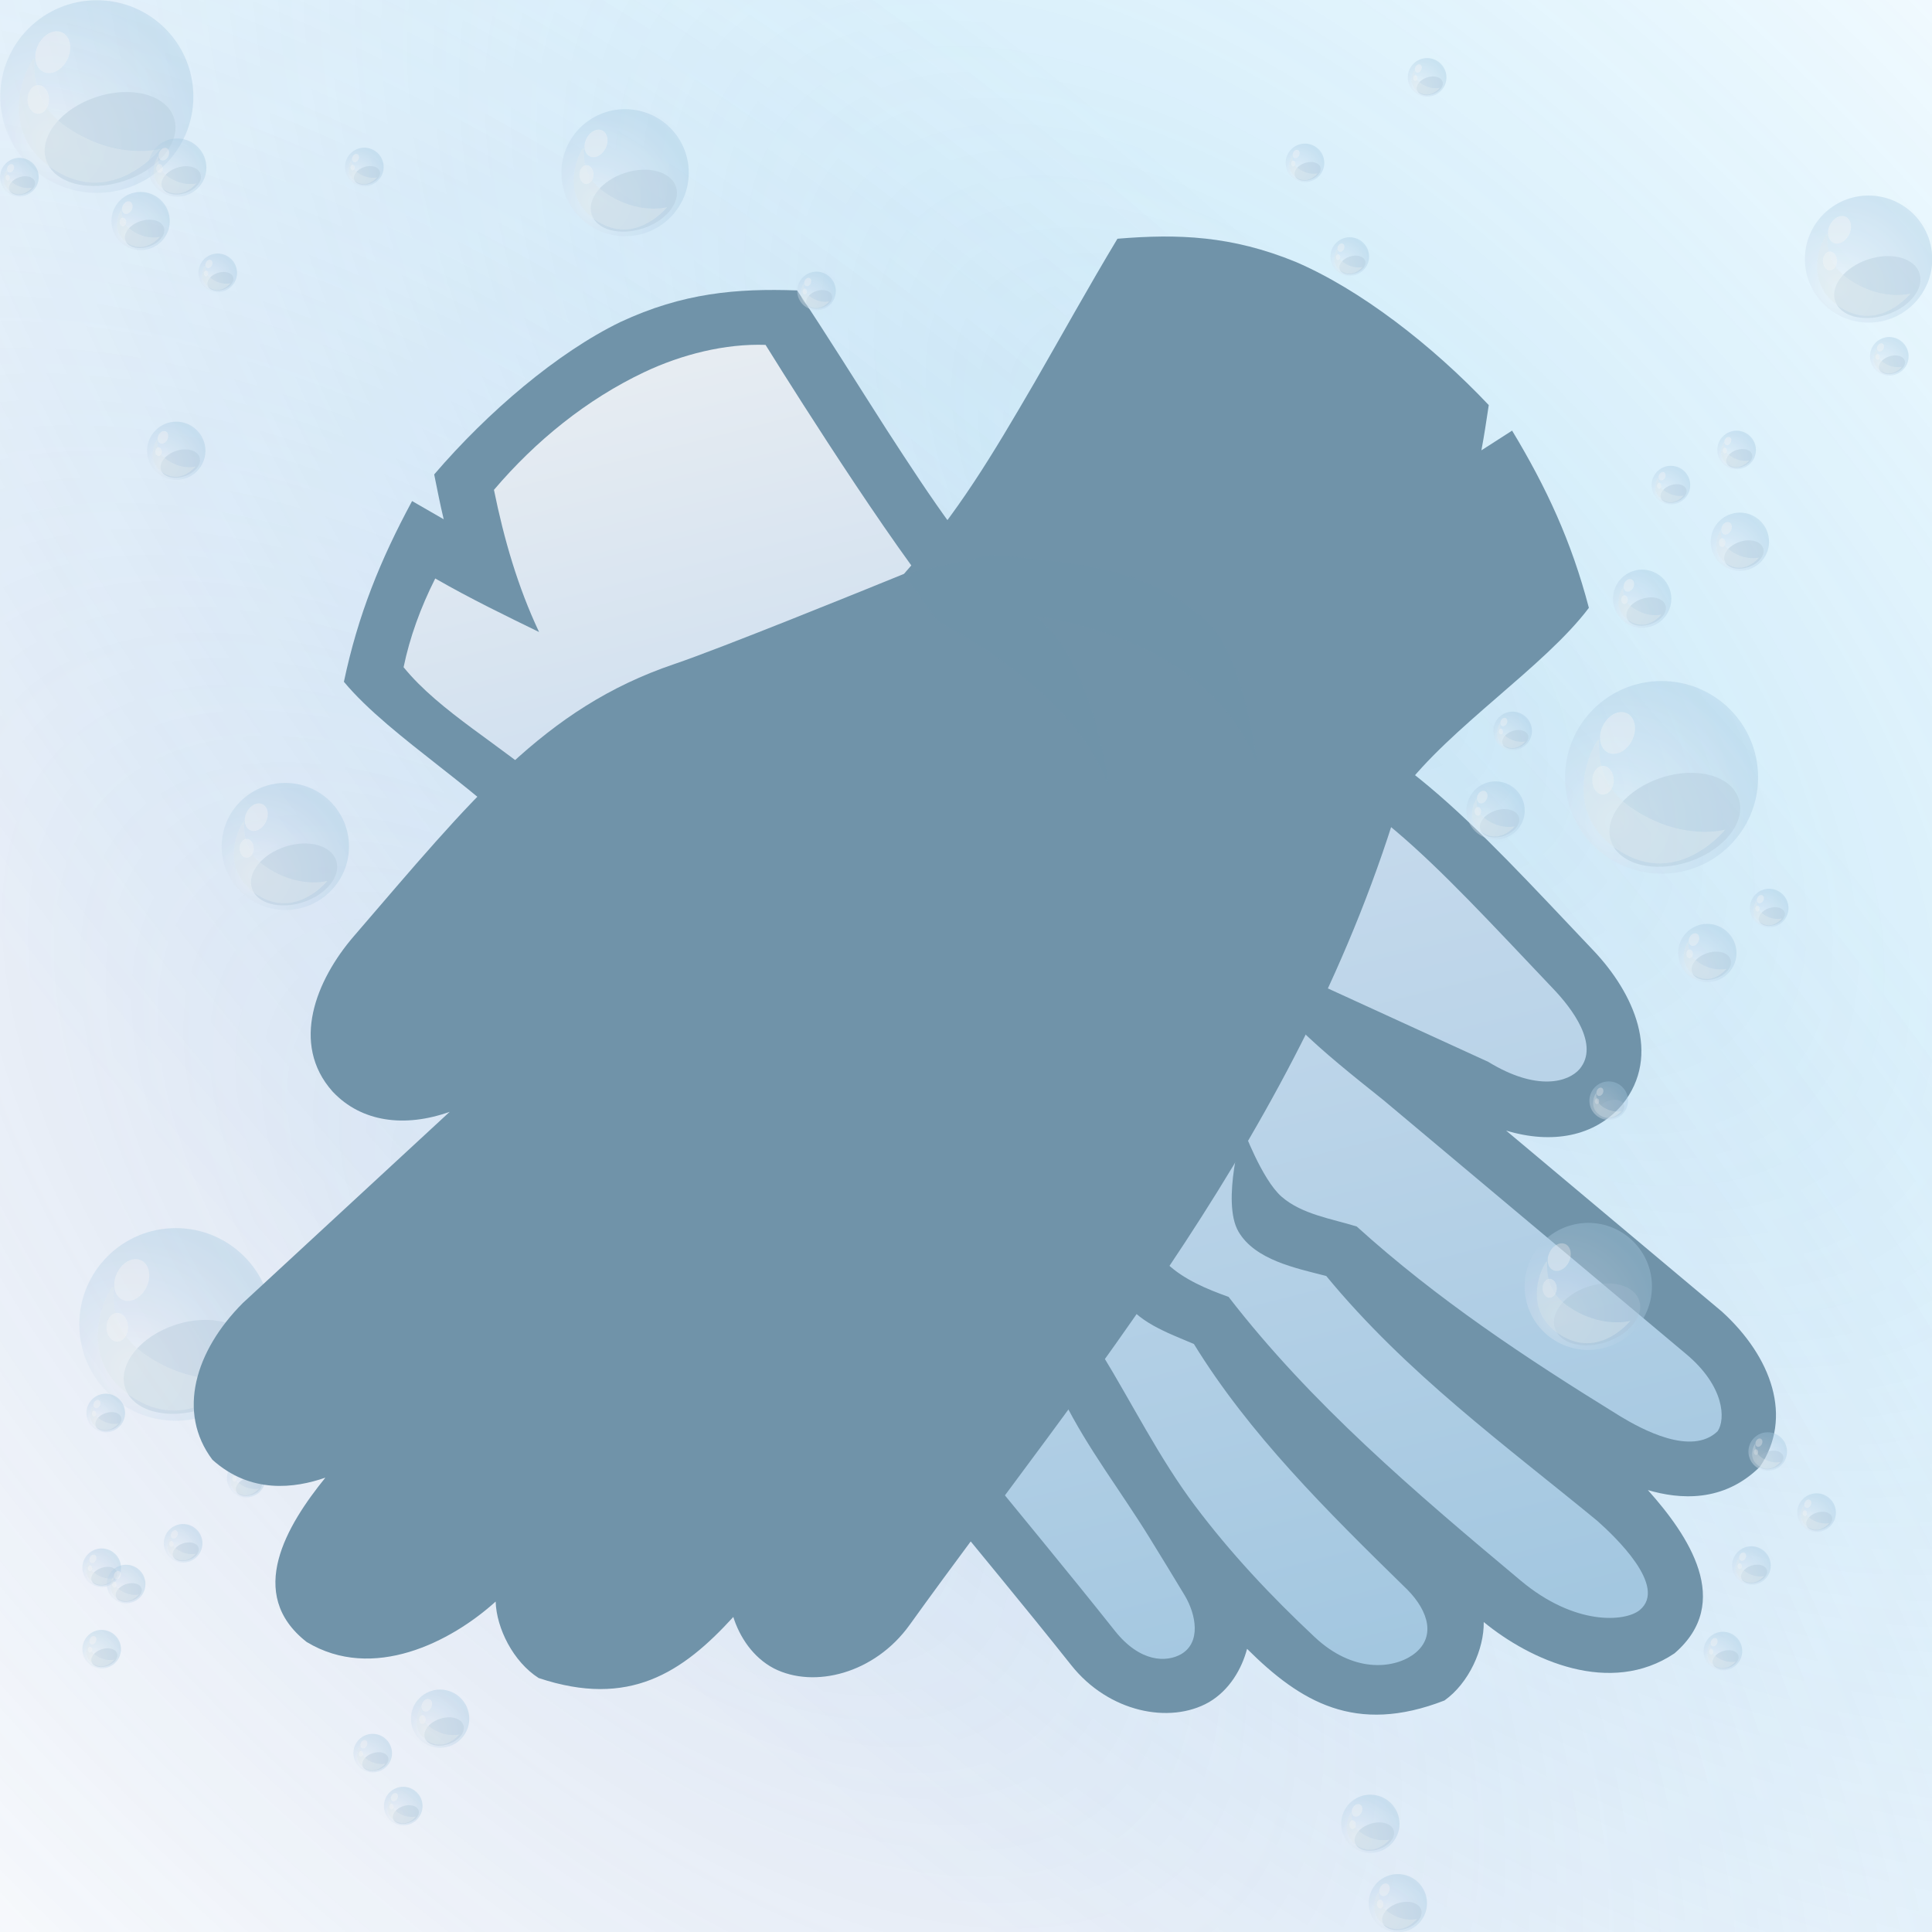 <svg height="500" viewBox="0 0 500 500" width="500" xmlns="http://www.w3.org/2000/svg" xmlns:xlink="http://www.w3.org/1999/xlink"><radialGradient id="a" cx="45.87" cy="23.851" gradientTransform="matrix(-1.459 -.455 .458 -1.46 152.419 91.438)" gradientUnits="userSpaceOnUse" r="66.146" spreadMethod="reflect" xlink:href="#b"/><linearGradient id="b"><stop offset="0" stop-color="#f5f5f5"/><stop offset=".124" stop-color="#e6ecf2"/><stop offset=".383" stop-color="#cddeef"/><stop offset="1" stop-color="#a3c7e0"/></linearGradient><filter id="c" color-interpolation-filters="sRGB" height="1.116" width="1.083" x="-.042" y="-.058"><feGaussianBlur stdDeviation="1.562"/></filter><filter id="d" color-interpolation-filters="sRGB" height="1.169" width="1.147" x="-.074" y="-.084"><feGaussianBlur stdDeviation="2.987"/></filter><mask id="e" maskUnits="userSpaceOnUse"><path d="m-13.229-13.229h158.75v158.75h-158.75z" fill="url(#f)" filter="url(#g)" stroke-width="11.83"/></mask><radialGradient id="f" cx="66.146" cy="66.146" gradientTransform="matrix(-1 0 0 -1 132.292 132.292)" gradientUnits="userSpaceOnUse" r="66.146"><stop offset="0" stop-color="#fff"/><stop offset=".253" stop-color="#fff"/><stop offset=".753" stop-color="#808080"/><stop offset=".875" stop-color="#404040"/><stop offset="1"/></radialGradient><filter id="g" color-interpolation-filters="sRGB" height="1.014" width="1.014" x="-.007" y="-.007"><feGaussianBlur stdDeviation=".446"/></filter><radialGradient id="h" cx="703.056" cy="255.4" gradientTransform="matrix(.121 -.121 .058 .058 -57.693 112.547)" gradientUnits="userSpaceOnUse" r="1011.861"><stop offset="0" stop-color="#209fdf"/><stop offset=".1" stop-color="#209fdf" stop-opacity=".9"/><stop offset="1" stop-color="#0af" stop-opacity="0"/></radialGradient><radialGradient id="i" cx="703.056" cy="1070.218" gradientTransform="matrix(.121 -.121 .058 .058 -57.693 112.547)" gradientUnits="userSpaceOnUse" r="1011.861" spreadMethod="pad"><stop offset="0" stop-color="#678fcb"/><stop offset=".1" stop-color="#678fcb" stop-opacity=".9"/><stop offset="1" stop-color="#678fcb" stop-opacity="0"/></radialGradient><linearGradient id="j" gradientUnits="userSpaceOnUse" spreadMethod="reflect" x1="332.361" x2="226.79" xlink:href="#b" y1="-30.363" y2="484.824"/><g mask="url(#e)" opacity=".75" stroke-width=".094" transform="matrix(0 3.78 -3.78 0 500 -0)"><path d="m-16.763-16.763c-67.658 67.658-96.044 148.97-63.396 181.618 32.648 32.648 113.96 4.262 181.618-63.396 67.658-67.658 96.044-148.97 63.396-181.618-32.648-32.648-113.96-4.262-181.618 63.396z" fill="url(#h)" opacity=".3"/><path d="m30.833 30.833c-67.658 67.658-96.044 148.97-63.396 181.618 32.648 32.648 113.96 4.262 181.618-63.396 67.658-67.658 96.044-148.97 63.396-181.618-32.648-32.648-113.96-4.262-181.618 63.396z" fill="url(#i)" opacity=".3"/></g><g transform="matrix(-1 0 0 1 500 0)"><use stroke-width="1.253" transform="matrix(.999 .048 -.048 .999 7.76 -.444)" xlink:href="#m"/><use stroke-width="4.252" transform="matrix(-.235 0 0 .235 377.421 6.074)" xlink:href="#k"/><use stroke-width="4.252" transform="matrix(-.235 0 0 .235 -27.532 182.261)" xlink:href="#k"/><use stroke-width="4.252" transform="matrix(-.235 0 0 .235 356.977 323.844)" xlink:href="#k"/><use stroke-width="14.177" transform="matrix(-.071 0 0 .071 424.921 110.943)" xlink:href="#k"/><use stroke-width="14.177" transform="matrix(-.071 0 0 .071 424.671 37.651)" xlink:href="#k"/><use stroke-width="14.177" transform="matrix(-.071 0 0 .071 434.15 51.493)" xlink:href="#k"/><use stroke-width="14.177" transform="matrix(-.071 0 0 .071 356.636 439.074)" xlink:href="#k"/><use stroke-width="14.177" transform="matrix(-.071 0 0 .071 108.778 486.823)" xlink:href="#k"/><use stroke-width="14.177" transform="matrix(-.071 0 0 .071 115.891 466.274)" xlink:href="#k"/><use stroke-width="6.443" transform="matrix(-.155 0 0 .155 361.837 206.586)" xlink:href="#k"/><use stroke-width="6.443" transform="matrix(-.155 0 0 .155 -47.902 54.57)" xlink:href="#k"/><use stroke-width="6.443" transform="matrix(-.155 0 0 .155 273.906 32.215)" xlink:href="#k"/><use stroke-width="14.177" transform="matrix(-.071 0 0 .071 28.687 240.919)" xlink:href="#k"/><use stroke-width="14.177" transform="matrix(-.071 0 0 .071 83.487 204.035)" xlink:href="#k"/><use stroke-width="14.177" transform="matrix(-.071 0 0 .071 45.549 149.236)" xlink:href="#k"/><use stroke-width="14.177" transform="matrix(-.071 0 0 .071 20.257 134.482)" xlink:href="#k"/><use stroke-width="21.265" transform="matrix(-.047 0 0 .047 48.062 121.756)" xlink:href="#k"/><use stroke-width="21.265" transform="matrix(-.047 0 0 .047 31.065 112.664)" xlink:href="#k"/><use stroke-width="21.265" transform="matrix(-.047 0 0 .047 89.026 185.378)" xlink:href="#k"/><use stroke-width="21.265" transform="matrix(-.047 0 0 .047 22.635 231.22)" xlink:href="#k"/><use stroke-width="21.265" transform="matrix(-.047 0 0 .047 424.145 66.822)" xlink:href="#k"/><use stroke-width="21.265" transform="matrix(-.047 0 0 .047 64.165 281.068)" xlink:href="#k"/><use stroke-width="21.265" transform="matrix(-.047 0 0 .047 433.103 395.618)" xlink:href="#k"/><use stroke-width="21.265" transform="matrix(-.047 0 0 .047 454.179 423.017)" xlink:href="#k"/><use stroke-width="21.265" transform="matrix(-.047 0 0 .047 454.179 401.941)" xlink:href="#k"/><use stroke-width="21.265" transform="matrix(-.047 0 0 .047 447.856 406.156)" xlink:href="#k"/><use stroke-width="21.265" transform="matrix(-.047 0 0 .047 416.768 378.756)" xlink:href="#k"/><use stroke-width="21.265" transform="matrix(-.047 0 0 .047 453.126 361.895)" xlink:href="#k"/><use stroke-width="21.265" transform="matrix(-.047 0 0 .047 475.481 42.057)" xlink:href="#k"/><use stroke-width="21.265" transform="matrix(-.047 0 0 .047 -8.453 88.425)" xlink:href="#k"/><use stroke-width="21.265" transform="matrix(-.047 0 0 .047 384.042 449.924)" xlink:href="#k"/><use stroke-width="21.265" transform="matrix(-.047 0 0 .047 376.139 463.624)" xlink:href="#k"/><use stroke-width="21.265" transform="matrix(-.047 0 0 .047 111.157 16.238)" xlink:href="#k"/><use stroke-width="21.265" transform="matrix(-.047 0 0 .047 142.772 38.368)" xlink:href="#k"/><use stroke-width="21.265" transform="matrix(-.047 0 0 .047 131.18 62.606)" xlink:href="#k"/><use stroke-width="21.265" transform="matrix(-.047 0 0 .047 386.207 39.422)" xlink:href="#k"/><use stroke-width="21.265" transform="matrix(-.047 0 0 .047 23.01 371.871)" xlink:href="#k"/><use stroke-width="21.265" transform="matrix(-.047 0 0 .047 10.364 387.678)" xlink:href="#k"/><use stroke-width="21.265" transform="matrix(-.047 0 0 .047 27.226 401.378)" xlink:href="#k"/><use stroke-width="21.265" transform="matrix(-.047 0 0 .047 34.603 423.509)" xlink:href="#k"/><use stroke-width="21.265" transform="matrix(-.047 0 0 .047 269.18 71.508)" xlink:href="#k"/><g id="k" opacity=".75" stroke-width="1.425" transform="matrix(-1.604 0 0 1.607 -308.853 -25.826)"><use transform="matrix(0 .998 -1.002 0 132.439 .147)" xlink:href="#l"/><path d="m13.133 80.9c-5.222 15.91 10.216 35.228 34.482 43.17 24.266 7.942 48.18 1.487 53.36-14.444 5.181-15.93-10.232-35.228-34.503-43.196-24.271-7.968-48.159-1.466-53.339 14.469z" fill="#adc5d6" fill-opacity=".5" filter="url(#c)" stroke-width=".738"/><circle id="l" cx="66.146" cy="66.146" fill="url(#a)" opacity=".5" r="66.146"/><path d="m22.416 101.954s29.783 8.605 64.436-14.905c33.016-22.432 16.858-57.033 24.717-43.916 7.859 13.117 20.536 54.194-21.194 76.155-38.051 19.966-67.959-17.334-67.959-17.334z" fill="#dfe8ec" fill-opacity=".5" filter="url(#d)" stroke-width=".738"/><path d="m106.492 30.84c3.626 7.445 2.02 15.635-3.569 18.36-5.59 2.725-13.008-1.135-16.609-8.564-3.601-7.429-2-15.661 3.569-18.37 5.569-2.709 13.019 1.171 16.609 8.574z" fill="#f5f5f5" fill-opacity=".5" stroke-width=".738"/><path d="m113.745 68.125c.042 5.429-3.238 9.843-7.325 9.843-4.087 0-7.434-4.378-7.45-9.802-.016-5.424 3.259-9.843 7.346-9.885 4.087-.041 7.429 4.378 7.429 9.843z" fill="#f5f5f5" fill-opacity=".5" stroke-width=".738"/></g><use stroke-width="6.443" transform="matrix(-.155 0 0 .155 24.632 320.446)" xlink:href="#k"/></g><g id="m" stroke-width="1.253" transform="matrix(.798 0 0 .798 49.69 50.237)"><path d="m453.018 134.172c-5.621-21.478-13.696-38.902-24.896-57.473l-9.955 6.393c.94-4.956 1.592-9.503 2.385-14.672-18.385-19.462-41.762-37.522-62.682-46.465-20.64-8.453-38.058-9.128-57.736-7.484-9.222 15.323-17.94 31.088-26.906 46.65-13.838 23.771-24.709 42.086-42.327 62.042-13.511 5.514-59.562 24.192-74.525 29.26-42.257 14.31-65.404 43.582-103.949 88.314-12.186 14.162-20.576 34.847-6.877 50.26l.094.102.096.1c9.197 9.718 23.178 11.643 37.838 6.42l-67.094 62.006c-15.453 15.493-21.452 35.436-9.86 50.84 12.449 11.176 26.723 9.242 36.631 5.798-12.444 15.347-26.032 37.706-6.069 53.301 21.468 12.957 46.773.019 61.289-13.117.267 8.686 5.719 19.542 13.941 24.797 29.393 9.825 46.684-1.795 63.131-19.798 2.018 6.394 6.308 13.088 13.176 16.688 13.066 6.63 32.677 1.665 44.004-14.109 28.39-39.536 60.347-79.812 89.198-123.871 28.851-44.059 54.597-91.9 70.566-146.568 15.338-20.581 46.118-40.284 60.529-59.411z" fill="#7093a9" stroke-width="1.253"/><path d="m241.604 138.253c-10.062 4.12-61.61 25.173-79.455 31.217-37.145 12.579-57.377 38.092-96.115 83.047-5.558 6.419-14.167 18.741-7.223 26.308 3.848 4.066 14.19 6.658 29.508-3.757l80.505-41.647c-11.542 22.093-26.067 34.883-46.028 52.461l-94.098 86.962c-11.929 11.024-11.736 21.742-8.95 25.441 8.874 7.789 24.679-1.886 31.364-6.391 29.733-20.365 57.435-40.716 82.341-65.529 7.951-2.903 17.58-4.775 23.88-10.834 6.148-5.913 11.475-22.874 11.475-22.874s8.226 23.613 3.01 33.559c-4.932 9.403-17.938 12.682-27.718 15.698-24.372 32.684-55.333 57.576-83.96 83.508-5.463 5.346-21.949 22.498-12.329 29.611 4.902 3.546 21.164 4.119 37.998-11.39 33.014-30.417 65.222-60.634 90.244-96.478 6.72-2.782 14.232-6.275 19.453-11.768 6.11-6.428 12.599-23.434 12.599-23.434s7.078 23.253 2.403 33.383c-3.899 8.448-14.298 12.549-22.486 16.537-16.473 29.911-40.153 55.83-65.37 82.955-6.436 7.211-8.755 15.992-.64 21.179 6.76 4.2 19.635 4.864 31.433-7.312 13.606-14.042 25.89-28.444 36.664-44.297 10.915-16.062 18.75-34.088 28.054-51.059 6.103-2.226 13.102-4.558 18.212-9.002 6.005-5.223 13.444-19.73 13.444-19.73s5.566 21.703.768 30.774c-3.604 6.815-12.622 9.75-19.436 12.536-7.137 16.201-17.161 30.492-25.623 45.804-3.583 6.482-7.224 13.13-10.648 19.502-3.356 6.335-4.588 15.402 2.093 18.905 4.825 2.448 13.382 2.178 21.13-8.612 57.44-79.992 126.521-160.277 157.107-264.986 2.243-7.679 7.14-11.461 12.994-16.895 14.766-14.453 34.219-26.241 45.258-41.259-2.444-9.527-6.436-19.066-11.633-28.252-11.087 7.119-23.137 13.666-32.795 18.957 6.175-14.902 9.925-30.611 12.399-46.746-14.287-15.25-31.45-27.838-50.488-35.772-12.412-5.172-26.676-8.037-39.735-6.955 0 0-32.352 58.366-51.752 85.42-5.387 7.512-17.854 21.219-17.854 21.219z" fill="url(#j)"/><path d="m259.458 117.034c30.692 2.66 52.682 5.076 70.287 22.217 11.546 11.241 15.797 45.689 15.797 45.689-7.707-19.39-26.96-40.824-72.317-48.174 19.162 13.713 24.114 55.327 24.114 55.327-7.863-20.571-27.13-38.098-55.735-53.84l-10.704-15.091z" fill="#7093a9" opacity=".667" stroke-width="1.253"/></g></svg>